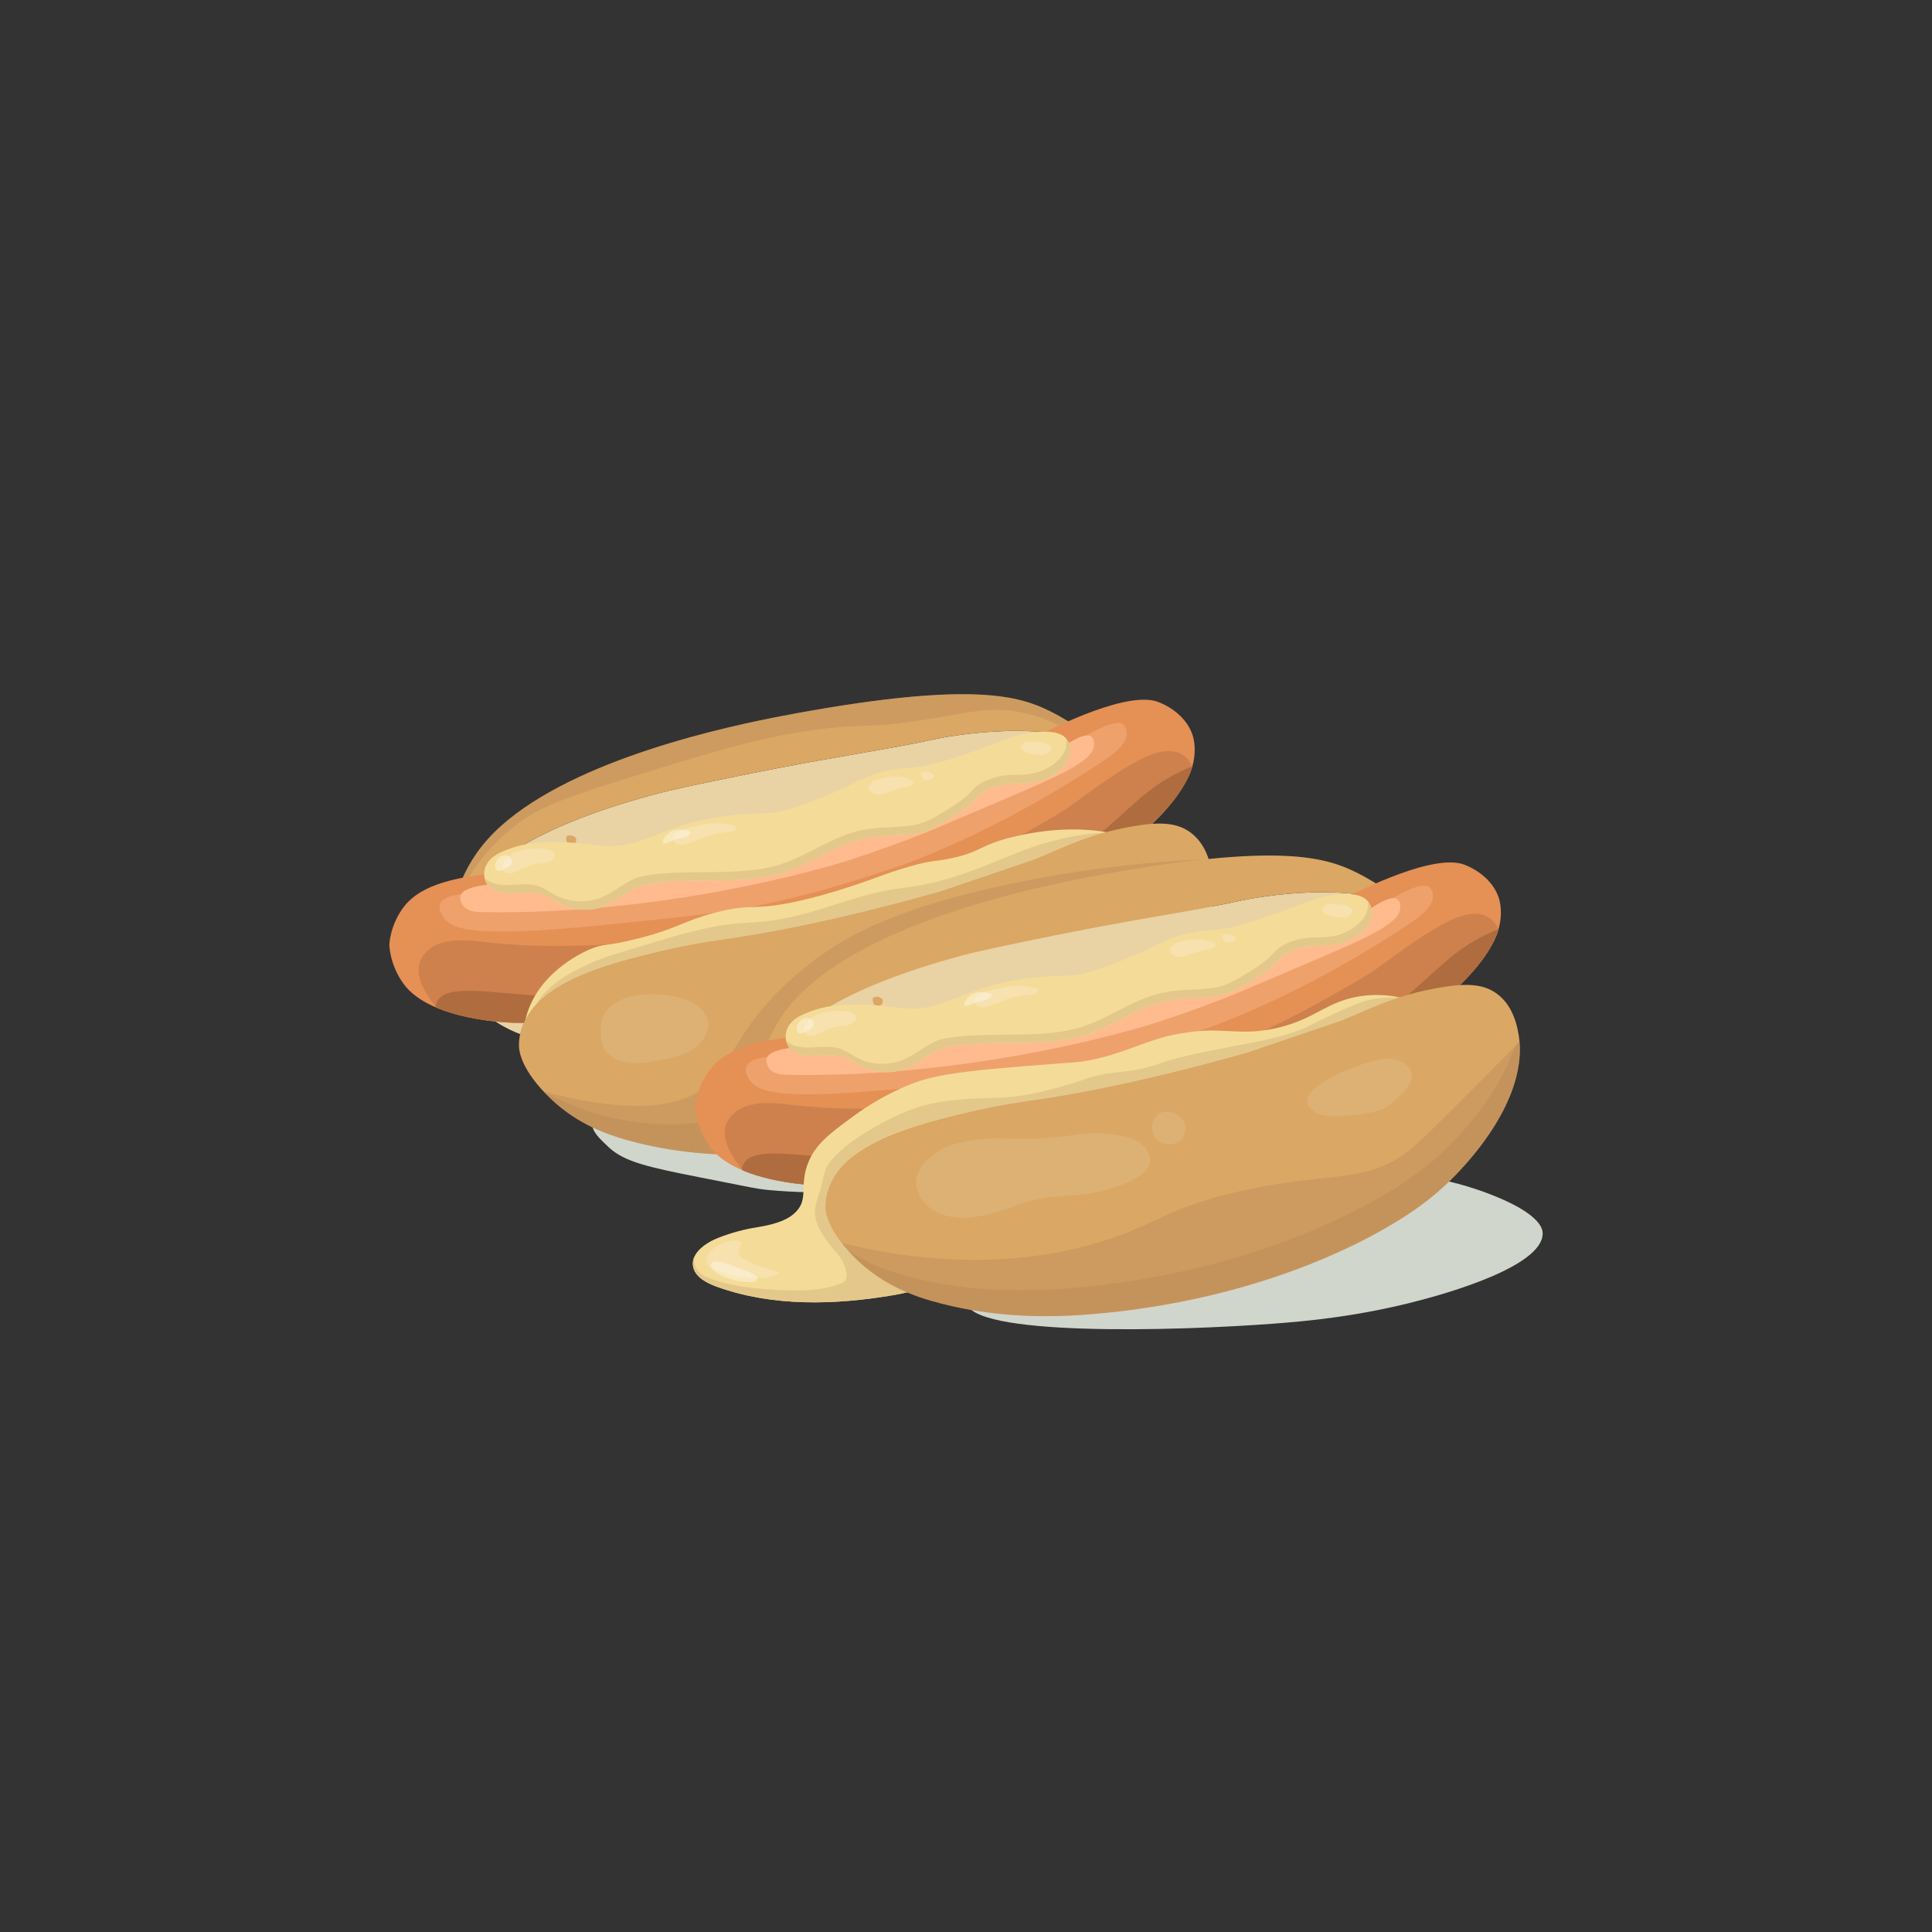 <?xml version="1.0" encoding="utf-8"?>
<!-- Generator: Adobe Illustrator 28.0.0, SVG Export Plug-In . SVG Version: 6.00 Build 0)  -->
<svg version="1.1" id="Layer_1" xmlns="http://www.w3.org/2000/svg" xmlns:xlink="http://www.w3.org/1999/xlink" x="0px" y="0px"
	 viewBox="0 0 1080 1080" style="enable-background:new 0 0 1080 1080;" xml:space="preserve">
<rect x="0" y="0" width="1080" height="1080" fill="#333333" stroke="none"/>
<style type="text/css">
	.st0{fill:none;stroke:#C1873A;stroke-width:16;stroke-linecap:round;stroke-linejoin:round;stroke-miterlimit:10;}
	.st1{fill:#E2D0E1;}
	.st2{fill:#EDE6EE;}
	.st3{fill:#DA9E53;}
	.st4{fill:#C98D4C;}
	.st5{fill:#DD6A6E;}
	.st6{fill:#D1626B;}
	.st7{fill:#F3EFF4;}
	.st8{fill:#C45C69;}
	.st9{fill:#FFB92E;}
	.st10{opacity:0.5;fill:#96A488;}
	.st11{fill:#F0F3EC;}
	.st12{fill:#E5E9E0;}
	.st13{fill:#B5CAD2;}
	.st14{fill:none;stroke:#009245;stroke-width:4;stroke-miterlimit:10;}
	.st15{fill:none;stroke:#009245;stroke-width:4;stroke-linecap:round;stroke-linejoin:round;stroke-miterlimit:10;}
	.st16{fill:none;stroke:#009245;stroke-width:4.108;stroke-linecap:round;stroke-linejoin:round;stroke-miterlimit:10;}
	.st17{fill:none;stroke:#000000;stroke-width:1.995;stroke-miterlimit:10;}
	.st18{fill:none;stroke:#000000;stroke-width:1.892;stroke-miterlimit:10;}
	.st19{fill:none;stroke:#000000;stroke-width:1.924;stroke-miterlimit:10;}
	.st20{fill:none;stroke:#000000;stroke-width:1.924;stroke-linecap:round;stroke-linejoin:round;stroke-miterlimit:10;}
	.st21{fill:none;stroke:#000000;stroke-width:1.731;stroke-linecap:round;stroke-linejoin:round;stroke-miterlimit:10;}
	.st22{fill:none;stroke:#000000;stroke-width:2;stroke-miterlimit:10;}
	.st23{fill:none;stroke:#000000;stroke-width:2;stroke-linecap:round;stroke-linejoin:round;stroke-miterlimit:10;}
	.st24{fill:#FFC257;}
	.st25{fill:#EDA229;}
	.st26{fill:#DD8E1B;}
	.st27{fill:#FFD085;}
	.st28{fill:none;stroke:#000000;stroke-width:3.415;stroke-linecap:round;stroke-linejoin:round;stroke-miterlimit:10;}
	.st29{fill:none;stroke:#000000;stroke-width:1.838;stroke-linecap:round;stroke-linejoin:round;stroke-miterlimit:10;}
	.st30{fill:none;stroke:#000000;stroke-linecap:round;stroke-linejoin:round;stroke-miterlimit:10;}
	.st31{fill:#D1D6CC;}
	.st32{fill:#F4DC98;}
	.st33{fill:#E9D2A3;}
	.st34{fill:#DAA765;}
	.st35{fill:#D09E62;}
	.st36{opacity:0.5;fill:#EDE1CA;}
	.st37{opacity:0.3;fill:#AF8056;}
	.st38{opacity:0.28;fill:#AF8056;}
	.st39{fill:#F3814A;}
	.st40{fill:#CF602F;}
	.st41{fill:#C35233;}
	.st42{fill:#F38A62;}
	.st43{opacity:0.2;fill:#FFFFFF;}
	.st44{opacity:0.37;fill:#DA7446;}
	.st45{opacity:0.1;fill:#FFFFFF;}
	.st46{opacity:0.08;fill:#FFFFFF;}
	.st47{opacity:0.3;fill:#997552;enable-background:new    ;}
	.st48{fill:#E5C98C;}
	.st49{opacity:0.6;fill:#F9E4BB;enable-background:new    ;}
	.st50{opacity:0.8;fill:#F9E4BB;enable-background:new    ;}
	.st51{fill:#618828;}
	.st52{fill:#92A931;}
	.st53{fill:#809A2C;}
	.st54{opacity:0.6;fill:#92A931;}
	.st55{opacity:0.6;fill:#618828;}
	.st56{opacity:0.25;fill:#E9D2A3;}
	.st57{fill:#E59055;}
	.st58{fill:#CE814D;}
	.st59{fill:#AF6C3E;}
	.st60{fill:#EFA16C;}
	.st61{fill:#FFBB8D;}
	.st62{fill:#E4C88B;}
	.st63{opacity:0.7;fill:#F8E3BA;}
	.st64{opacity:0.35;fill:#FFFFFF;}
	.st65{fill:#4D851D;}
	.st66{fill:#437A0F;}
	.st67{fill:#3B680B;}
	.st68{fill:#5B9324;}
	.st69{fill:#77B234;}
	.st70{fill:#E8EECB;}
	.st71{fill:#EFF4D4;}
	.st72{fill:#E3E8BF;}
	.st73{fill:#F9FFE1;}
	.st74{fill:#FCFFE9;}
	.st75{fill:#BF2C5A;}
	.st76{fill:#AF2859;}
	.st77{fill:#A3285A;}
	.st78{fill:#F3CEE4;}
	.st79{fill:#FFE3F7;}
	.st80{fill:#FFF8FD;}
	.st81{fill:#DBA9C9;}
	.st82{fill:#C9356A;}
	.st83{fill:#E0518B;}
	.st84{fill:#F96EA0;}
	.st85{fill:#A07A50;}
	.st86{fill:#BC916D;}
	.st87{fill:#936E4A;}
	.st88{fill:none;}
	.st89{fill:#E1AE4F;}
	.st90{fill:#D69F45;}
	.st91{fill:#C1873A;}
	.st92{fill:#E8B564;}
	.st93{fill:#F4C376;}
	.st94{fill:#AA7331;}
	.st95{fill:#839E39;}
	.st96{fill:#959F38;}
	.st97{fill:#8FAA44;}
	.st98{fill:#A8BF55;}
	.st99{fill:#708426;}
	.st100{fill:#FFCC73;}
	.st101{fill:#EDCC8C;}
	.st102{fill:#FFDDA1;}
	.st103{fill:#DDBB80;}
	.st104{fill:#FFE8C2;}
	.st105{fill:#CEA974;}
	.st106{fill:none;stroke:#E1AE4F;stroke-width:16;stroke-linecap:round;stroke-linejoin:round;stroke-miterlimit:10;}
	.st107{fill:none;stroke:#D69F45;stroke-width:16;stroke-linecap:round;stroke-linejoin:round;stroke-miterlimit:10;}
	.st108{fill:none;stroke:#F4C376;stroke-width:16;stroke-linecap:round;stroke-linejoin:round;stroke-miterlimit:10;}
	.st109{fill:none;stroke:#C1873A;stroke-width:5.62;stroke-linecap:round;stroke-linejoin:round;stroke-miterlimit:10;}
	.st110{fill:none;stroke:#E1AE4F;stroke-width:5.62;stroke-linecap:round;stroke-linejoin:round;stroke-miterlimit:10;}
	.st111{fill:none;stroke:#D69F45;stroke-width:5.62;stroke-linecap:round;stroke-linejoin:round;stroke-miterlimit:10;}
	.st112{fill:none;stroke:#F4C376;stroke-width:5.62;stroke-linecap:round;stroke-linejoin:round;stroke-miterlimit:10;}
	.st113{fill:none;stroke:#F4C376;stroke-width:5.267;stroke-linecap:round;stroke-linejoin:round;stroke-miterlimit:10;}
	.st114{fill:none;stroke:#EDCC8C;stroke-width:5.88;stroke-linecap:round;stroke-linejoin:round;stroke-miterlimit:10;}
	.st115{fill:none;stroke:#FFDDA1;stroke-width:5.88;stroke-linecap:round;stroke-linejoin:round;stroke-miterlimit:10;}
	.st116{fill:none;stroke:#FFE8C2;stroke-width:5.88;stroke-linecap:round;stroke-linejoin:round;stroke-miterlimit:10;}
	.st117{fill:none;stroke:#D1626B;stroke-width:5.239;stroke-miterlimit:10;}
	.st118{fill:none;stroke:#D1626B;stroke-width:5.452;stroke-miterlimit:10;}
	.st119{fill:none;stroke:#DD6A6E;stroke-width:5.239;stroke-miterlimit:10;}
	.st120{fill:none;stroke:#AD4D58;stroke-width:5.037;stroke-miterlimit:10;}
	.st121{fill:none;stroke:#D1626B;stroke-width:4.841;stroke-miterlimit:10;}
	.st122{fill:none;stroke:#D1626B;stroke-width:5.037;stroke-miterlimit:10;}
	.st123{fill:none;stroke:#DD6A6E;stroke-width:4.841;stroke-miterlimit:10;}
</style>
<g>
	<g>
		<path class="st31" d="M606.44,627.75c0,21.67-103.58,36.89-137.73,38.52c-21,1.01-41.03-1.25-41.03-1.25
			c-4.25-0.48-5.78-0.76-37.11-7c-27.57-5.49-41.54-8.41-50.41-16.8c-5.36-5.07-9.33-8.82-9.19-13.47
			c0.58-19.52,73.05-38.52,137.73-38.52C544.78,589.23,606.44,606.48,606.44,627.75z"/>
		<path class="st31" d="M862.35,689.23c0.65,19.07-56.8,34.5-67.46,37.36c-35.02,9.41-65.32,12.01-82.65,13.32
			c-55.03,4.18-171.03,7.44-172.2-12.46c-1.2-20.38,124.1-57.97,174.06-67.05c24.15-4.39,70.88-11.71,119.89,7.58
			C861.15,678.67,862.27,687,862.35,689.23z"/>
	</g>
	<g>
		<g>
			<path class="st33" d="M633.2,462.12l-0.85,0.29c-0.36,0.06-0.74,0.12-1.11,0.2c-18.13,3.53-34.06,10.76-51.14,17.34
				c-44.55,17.17-91.73,29.87-138.71,39.21c-25.78,5.12-51.87,7.98-77.44,14.18c-29.12,7.06-59.95,16.64-70.2,36.92
				c-0.73,1.46-2.08,4.18-2.91,7.82c-6.32-2.35-18.46-7.9-28.29-20.3c-3.12-3.94-9.9-12.5-11.44-23.92c-0.43-3.2-0.41-6.3-0.04-9.31
				c0-0.02,0-0.04,0.01-0.06c1.82-14.54,11.83-26.44,17.71-33.27c5.87-6.8,25.31-27.59,95.68-46.8
				c10.67-2.91,25.55-6.08,54.96-12.01c47.32-9.55,77.33-13.46,103.13-19.19c6.7-1.49,67.58-13.05,96.58,7.13
				c0.02,0.01,0.03,0.03,0.04,0.03C630.68,428.4,637.15,441.44,633.2,462.12z"/>
			<path class="st34" d="M619.13,420.34c-29-20.19-89.88-8.62-96.58-7.13c-25.8,5.73-55.81,9.64-103.13,19.19
				c-29.4,5.93-44.29,9.1-54.96,12.01c-70.37,19.21-89.82,40-95.68,46.8c-5.89,6.83-15.89,18.73-17.71,33.27
				c0.36-10.56,2.55-24.94,10.43-39.51c6.29-11.64,15-21.15,27.04-30.16c46.81-35.01,128.91-51.04,157.05-56.16
				c97.97-17.85,124.38-9.55,141.45-1.04C601,404.57,611.61,413.12,619.13,420.34z"/>
			<path class="st34" d="M316.49,469.02c0.09,1.54,1.37,3.65,3.12,3.49c1.61-0.15,2.84-2.16,2.47-3.54
				c-0.53-1.95-4.24-2.54-5.27-1.37C316.43,468.03,316.47,468.62,316.49,469.02z"/>
			<path class="st34" d="M539.99,452.86c-0.16-0.8-0.74-1.84-1.82-2.09c-1.23-0.29-2.2,0.65-2.33,0.78c-0.97,0.97-1.41,2.92-0.3,4
				c0.84,0.81,2.25,0.84,3.25,0.2C539.78,455.11,540.19,453.91,539.99,452.86z"/>
			<path class="st34" d="M538.97,443.92c-0.11-0.55-0.51-1.26-1.25-1.43c-0.84-0.2-1.51,0.44-1.6,0.53c-0.67,0.67-0.96,2-0.2,2.74
				c0.57,0.55,1.54,0.58,2.22,0.13C538.83,445.45,539.11,444.63,538.97,443.92z"/>
			<path class="st34" d="M551.69,446.46c-0.11-0.55-0.51-1.26-1.25-1.43c-0.84-0.2-1.51,0.44-1.6,0.53c-0.67,0.67-0.96,2-0.2,2.74
				c0.57,0.55,1.54,0.58,2.22,0.13C551.55,448,551.83,447.18,551.69,446.46z"/>
			<path class="st37" d="M619.04,420.34c-3.15-2.19-6.66-4-10.45-5.5c-16.1-9.19-24.24-14.09-37.87-16.67
				c-17.63-3.34-28.7,0.19-53.29,4.07c-35.1,5.53-32.87,1.57-65.5,6.29c-29.66,4.29-54.44,11.99-103.99,27.39
				c-37.41,11.62-49.42,16.87-62.18,27.39c-20.75,17.08-28.15,35.45-29.6,39.23c-2.77,7.16-4.28,13.9-5.09,19.77
				c0.59-10.3,2.99-23.74,10.34-37.33c6.29-11.64,14.99-21.15,27.04-30.16c46.81-35.01,128.91-51.04,157.04-56.17
				c97.97-17.85,124.38-9.54,141.45-1.04C600.91,404.57,611.52,413.12,619.04,420.34z"/>
			<path class="st34" d="M312.21,473.83c-0.13-0.59-1-0.86-1.55-1.03c-2.37-0.74-4.63,0.36-9.57,3.19
				c-4.23,2.42-6.34,3.63-7.41,4.42c0,0-4.28,3.15-7.67,8.4c-0.3,0.46-0.79,1.25-0.56,1.49c0.38,0.41,2.61-1.06,3.55-1.69
				c7.14-4.73,10.72-7.09,12.95-8.44C308.04,476.47,312.52,475.25,312.21,473.83z"/>
			<g>
				<path class="st57" d="M225.51,507.23c-7.62,10.27-7.86,20.82-7.86,20.82l0,0c0,0,0,10.88,7.86,21.82
					c15.29,21.27,62.32,21.87,62.32,21.87c108.88,1.38,197.89-27.33,197.89-27.33c0,0,148.31-49.53,178.21-109.33
					c6.89-13.77,2.6-24.55,2.6-24.56c-3.01-8.58-10.72-14.86-19-18.09c-16.69-6.5-56.91,13.47-68.83,19.6
					c-20.23,10.39-55.78,28.66-90.79,41.63c-7.72,2.86-38.81,14.13-80.91,21.87c-31.89,5.86-59.51,7.74-64.08,8.04
					c-25.23,1.65-39.63,0.83-69.31,4.8C257.83,490.48,235.81,493.35,225.51,507.23z"/>
				<path class="st58" d="M666.53,428.36c-0.59,2.12-1.44,4.37-2.6,6.7c-29.91,59.8-178.22,109.34-178.22,109.34
					s-89.01,28.71-197.89,27.33c0,0-24.44-0.31-43.8-8.45c-0.09-0.11-0.17-0.22-0.25-0.32c-5.58-7.1-13.34-18.17-8.05-27.4
					c7.16-12.48,24.96-10.16,36.72-8.8c12.72,1.46,25.61,2.04,38.56,2.04c23.83,0,47.84-1.97,71.26-4.03
					c36.06-3.17,72.14-8.67,106.71-20.69c29.35-10.21,57.71-23.39,84.69-38.79c9.59-5.48,18.91-10.43,27.86-17.02
					c9.53-7.03,19.02-13.96,29.22-19.96c8.05-4.74,21.2-12.2,30.46-6.28C663.57,423.54,665.29,425.8,666.53,428.36z"/>
				<path class="st59" d="M666.54,428.37c-0.59,2.12-1.44,4.37-2.6,6.71c-29.91,59.8-178.22,109.34-178.22,109.34
					s-89.01,28.71-197.89,27.33c0,0-24.17-0.31-43.47-8.31c-0.55-0.23-0.88-0.82-0.76-1.41c0.15-0.75,0.41-1.51,0.8-2.27
					c5.25-9.93,28.87-4.68,58.41-3.1c18.24,0.98,36.53-1.07,54.79-1.55c25.83-0.68,111.93-2.94,196.42-48.07
					c17.39-9.29,31.3-18.57,41.35-25.85c3.83-2.78,10.38-7.54,18.62-14.41c19.08-15.91,27.02-26.25,45.22-35.15
					C662.33,430.09,664.94,429.01,666.54,428.37z"/>
				<path class="st60" d="M247.06,511.44c5.09,9.95,23.08,12.69,101.12,4.57c36.49-3.8,54.74-5.7,74.84-9.71
					c32.34-6.46,55.28-14.03,79.98-22.28c0,0,52.54-17.55,114.83-59.42c5.07-3.41,12.69-9.12,12-15.43c-0.17-1.58-0.87-3.19-1.71-4
					c-6.53-6.31-39.48,17.84-53.7,27.42c-35.35,23.82-66.53,32.78-119.4,47.99c-30.05,8.64-59.46,17.1-99.98,19.42
					c-55.56,3.19-105.47-6.86-109.12,5.71C245.28,507.95,246.33,510,247.06,511.44z"/>
				<path class="st61" d="M284.19,493.97c-3.31,0.02-25.06,0.06-26.79,6.8c-0.42,1.64,0.26,3.95,1.52,5.56
					c2.37,3.05,6.73,3.48,9.6,3.54c111.45,2.03,206.5-29.14,206.5-29.14c4.83-1.58,14.28-4.73,26.31-9.13
					c16.3-5.97,22.53-8.83,58.58-24.22c31.83-13.59,51.44-21.8,51.71-30.99c0.02-0.74,0.1-3.31-1.52-4.55
					c-4.03-3.1-14.91,4.96-17.18,6.57c-19.2,13.64-96.21,44.4-132.72,54.91C397.45,491.36,300.44,493.87,284.19,493.97z"/>
			</g>
			<g>
				<path class="st32" d="M615.52,464.73c-5.51-0.8-23.55-2.97-48.32,2.89c-20.06,4.75-17.93,8.47-35.74,12.21
					c-4.65,0.98-8.16,1.37-9.03,1.47c-11.06,1.27-28.38,7.72-32.87,9.36c-4.71,1.72-24.2,8.86-43.82,13.18
					c-25.36,5.59-24.99,0.76-46.51,6.47c-17.5,4.64-19.38,8.26-41.38,14.02c-20.09,5.25-19.59,2.51-28.86,6.67
					c-4.96,2.23-28.41,13.47-34.84,37.34c-1.39,5.18-1.64,9.64-1.63,12.56c4.33-6.41,12.27-16.86,24.7-26.53
					c36.99-28.76,70.06-16.5,153.92-35.62c20.69-4.72,39.2-8.94,63.3-17.41c10.54-3.7,15.16-5.21,27.37-9.44
					c17.01-5.9,41.42-14.01,72.09-23C629.47,467.53,623.18,465.85,615.52,464.73z"/>
				<path class="st62" d="M617.49,465.38c-12.37,3.73-24.72,10.97-37.95,16.5l-52.6,17.86l-0.02,0.01
					c-2.66,0.74-5.57,1.54-8.77,2.42c-32.98,9.13-58.23,14.5-63.44,15.61c-50.94,10.75-50.98,7.32-89.45,16.64
					c-1.05,0.25-2.09,0.51-3.14,0.77c-7.68,1.44-14.79,3.32-21.65,6.07c-0.01,0-0.02,0-0.03,0.01
					c-19.06,6.17-36.01,14.56-44.02,27.65c1.45-4.94,4.19-9.54,7.63-13.4c5.2-5.83,11.92-10.12,18.87-13.69
					c7.05-3.63,14.45-6.59,22.06-8.85c18.31-5.42,38.88-12.44,57.71-15.62c9.76-1.65,19.76-1.47,29.56-2.9
					c25.56-3.74,46.8-15.1,72.46-18.11c25.92-3.04,45.35-12.28,65.99-20.49C584.71,470.29,602.63,466.04,617.49,465.38z"/>
			</g>
			<path class="st34" d="M644.76,564.2c-13.44,14.56-26.99,23.59-39,30.68c-14.66,8.66-72.71,41.4-164.85,49.4
				c-19.43,1.68-54.11,3.48-91.52-7.28c-9.56-2.76-26.43-8.37-41.6-22.88c-16.39-15.67-17.6-26.51-17.68-29.12
				c-0.08-2.68,0.23-5.13,0.73-7.26c0.83-3.64,2.18-6.37,2.91-7.82c10.25-20.28,41.08-29.86,70.2-36.92
				c38.46-9.32,38.5-5.89,89.44-16.64c5.21-1.1,30.46-6.48,63.44-15.6c3.2-0.88,6.11-1.68,8.77-2.42l0.02-0.01l52.6-17.86
				c18.85-7.88,30.77-14.08,53.02-18.19c0.37-0.07,0.75-0.14,1.11-0.2c15.62-2.8,25.51-2.41,33.21,3.32
				c8.34,6.21,10.61,16.11,11.44,19.76C685.04,520.34,652.39,555.93,644.76,564.2z"/>
			<g>
				<path class="st37" d="M673.69,480.36c-15.67,1.66-34.34,4.38-56.76,8.46c-28.13,5.13-110.23,21.15-157.05,56.16
					c-12.04,9.01-20.75,18.53-27.04,30.16c-7.88,14.57-10.07,28.96-10.43,39.52c-0.01,0.02-0.01,0.04-0.01,0.06
					c-0.36,3-0.39,6.1,0.04,9.31c1.23,9.09,5.78,16.37,9.15,20.95c-20.17,1.24-50.19,1.23-82.21-7.98
					c-9.55-2.76-26.42-8.37-41.6-22.88c-1.43-1.37-2.74-2.7-3.95-3.99c57.56,15.31,82.35,6.18,94.2-5.83
					c10.88-11.04,14.81-28.54,39.49-52.5c0,0,8.36-8.12,18.78-15.89c18.81-14.04,47.14-28.71,106.43-41.42
					C591.02,488.43,628.64,482.32,673.69,480.36z"/>
				<path class="st37" d="M431.59,644.94c-20.17,1.24-50.19,1.23-82.21-7.98c-9.55-2.76-26.42-8.37-41.6-22.88
					c-1.43-1.37-2.74-2.7-3.95-3.99c12.24,6.79,38.53,19.16,73.48,18.41c18.24-0.39,33.52-4.24,44.83-8.25
					c0.03,1.23,0.13,2.47,0.3,3.74C423.67,633.08,428.22,640.36,431.59,644.94z"/>
			</g>
			<path class="st37" d="M626.22,591.46c-0.03-1-0.08-2-0.17-3.01c0.04-0.04,0.08-0.08,0.12-0.12
				C626.21,589.38,626.24,590.43,626.22,591.46z"/>
			<path class="st56" d="M337.91,566.73c-2.12,3.43-2.19,7.52-1.97,11.41c0.17,2.89,0.5,5.87,2.03,8.44
				c2.42,4.1,7.57,6.56,12.78,7.32c5.22,0.76,10.55,0.05,15.75-0.79c7.18-1.16,14.53-2.65,20.46-6.37
				c5.93-3.72,10.15-10.19,8.62-16.42c-1.3-5.25-6.39-9.3-12.08-11.38C369.95,553.99,346.14,553.42,337.91,566.73z"/>
			<g>
				<path class="st32" d="M334.47,472.56c-4.48-0.51-14.47-2.09-28.41-1.76c-5.43,0.13-12.43,0.57-20.35,3.36
					c-5.87,2.07-10.68,4.1-13.43,8.64c-2.67,4.42-2.12,10.5,2.2,13.8c7.39,5.65,19.27,0.47,28.5,3.37
					c3.72,1.17,6.74,3.59,10.15,5.34c7.41,3.8,16.9,4.27,24.71,1.21c8.65-3.39,15.18-10.71,24.49-12.29
					c23.19-3.92,47.03,0.11,69.99-4.73c18.52-3.91,33.13-17.02,51.68-20.81c8.67-1.78,17.72-1.41,26.55-2.44
					c9.62-1.13,15.89-5.81,23.14-10.24c13.2-8.07,10.56-10.76,19.18-14.78c14.36-6.7,23.04,0.14,36.07-7.99
					c7.5-4.68,8.78-9.53,9.05-10.77c0.24-1.08,1.26-6.43-2.42-10.07c-3.03-3-7.88-3.48-12.91-3.35
					c-14.85,0.36-22.28,5.76-44.85,13.15c-10.66,3.49-15.99,5.24-23.75,6.34c-8.01,1.13-11.6,0.66-19.17,2.45
					c-7.42,1.76-11.84,4.09-18.06,7.03c-6.98,3.29-23.19,10.94-36.73,14.59c-12.63,3.41-14.61,1.09-32.26,3.23
					C366.41,460.85,361.04,475.59,334.47,472.56z"/>
				<path class="st62" d="M598,422.47c-0.27,1.23-1.54,6.08-9.05,10.77c-13.05,8.13-21.72,1.28-36.08,7.98
					c-8.62,4.02-5.97,6.71-19.18,14.79c-7.24,4.42-13.52,9.11-23.14,10.23c-8.83,1.04-17.88,0.67-26.55,2.44
					c-18.56,3.8-33.16,16.91-51.68,20.81c-22.95,4.85-46.8,0.82-69.99,4.74c-9.32,1.57-15.85,8.9-24.5,12.29
					c-7.8,3.05-17.3,2.59-24.71-1.22c-3.41-1.75-6.43-4.17-10.14-5.34c-9.23-2.9-21.11,2.28-28.51-3.37
					c-2.07-1.57-3.27-3.79-3.68-6.16c0.44,0.55,0.96,1.05,1.55,1.49c7.39,5.65,19.28,0.47,28.5,3.37c3.73,1.17,6.74,3.59,10.15,5.34
					c7.4,3.8,16.9,4.27,24.71,1.21c8.65-3.38,15.18-10.71,24.49-12.28c23.19-3.92,47.03,0.11,69.99-4.74
					c18.52-3.9,33.14-17.01,51.68-20.81c8.67-1.78,17.73-1.4,26.56-2.44c9.62-1.13,15.89-5.81,23.13-10.23
					c13.2-8.08,10.57-10.77,19.19-14.78c14.36-6.7,23.03,0.14,36.07-7.98c7.5-4.68,8.78-9.54,9.06-10.78
					c0.14-0.61,0.53-2.63,0.15-4.93C599.18,416.47,598.23,421.44,598,422.47z"/>
				<path class="st63" d="M290.22,475.6c-4.68,1.37-8.89,4.88-9.11,9.2c-0.04,0.8,0.07,1.64,0.6,2.3c0.72,0.9,2.11,1.26,3.36,1.14
					c1.25-0.11,2.4-0.62,3.52-1.13c3.53-1.62,7.02-3.46,10.94-4.11c1.95-0.32,3.96-0.35,5.87-0.79c4.3-0.99,6.96-4.99,2.15-6.92
					C303.09,473.51,294.67,474.29,290.22,475.6z"/>
				<path class="st63" d="M376.71,470.48c0.84,1.66,3.41,1.95,5.44,1.61c3.8-0.63,7.13-2.52,10.67-3.86
					c4.81-1.83,10.05-2.66,15.27-3.12c0.98-0.09,2.01-0.18,2.79-0.69c0.78-0.52,1.15-1.62,0.48-2.25c-0.27-0.25-0.65-0.38-1.02-0.5
					c-7.54-2.41-14.32-1.45-21.78,0.28C384.69,462.84,373.8,464.7,376.71,470.48z"/>
				<path class="st63" d="M493.95,434.99c-2.31,0.43-4.67,0.88-6.48,2.43c-0.78,0.67-1.66,1.55-1.79,2.72
					c-0.25,2.21,2.48,3.95,5.02,3.99c2.54,0.04,4.88-1.05,7.2-1.93c2.93-1.11,6.01-1.92,9.16-2.4c1.69-0.26,3.84-0.81,3.93-2.31
					c0.08-1.22-3.18-2.16-4.22-2.46c-3.9-1.15-7.65-0.71-10.7-0.36C494.89,434.81,494.15,434.95,493.95,434.99z"/>
				<path class="st63" d="M515.17,431.97c-0.81,0.93-0.1,2.72,1.18,3.58c1.5,1,3.55,0.56,4.69-0.14c0.43-0.26,1.16-0.71,1.21-1.38
					c0.09-1.21-2.16-2.36-4.05-2.6C517.54,431.34,515.89,431.13,515.17,431.97z"/>
				<path class="st63" d="M578.9,414.68c-4.22-0.31-4.78-0.11-5.38,0.09c-1.7,0.55-3.08,2.16-2.57,3.68
					c0.55,1.65,2.79,2.27,4.7,2.64c1.68,0.32,7.61,2.1,10.57-0.51c0.2-0.18,1.54-1.36,1.26-2.68c-0.25-1.19-1.69-1.84-2.63-2.27
					C583.89,415.2,582.96,414.97,578.9,414.68z"/>
				<path class="st64" d="M282.03,478.21c-2.97,0.24-5.15,3.32-5.21,5.88c-0.01,0.57-0.03,1.76,0.83,2.36
					c1.09,0.75,2.66,0.22,3.88-0.34c1.63-0.74,3.34-1.54,4.29-2.92c0.8-1.16,0.51-3.17-0.88-4.24
					C283.84,478.11,282.4,478.18,282.03,478.21z"/>
				<path class="st64" d="M370.69,469.55c-0.27,0.54-0.49,1.21-0.06,1.67c0.6,0.65,1.78,0.25,2.6-0.16
					c2.13-1.06,4.44-1.86,6.82-2.38c1.34-0.29,2.73-0.5,3.91-1.11c1.24-0.64,2.02-1.67,1.83-2.9
					C379.2,463.08,373.9,463.19,370.69,469.55z"/>
			</g>
		</g>
		<g>
			<path class="st33" d="M804.54,552.3l-0.85,0.29c-0.36,0.06-0.74,0.12-1.11,0.2c-18.13,3.53-34.06,10.76-51.14,17.34
				c-44.55,17.17-91.73,29.87-138.71,39.21c-25.78,5.12-51.87,7.98-77.44,14.18c-29.12,7.06-59.95,16.64-70.2,36.92
				c-0.73,1.46-2.08,4.18-2.91,7.82c-6.32-2.35-18.46-7.9-28.29-20.3c-3.12-3.94-9.9-12.5-11.44-23.92c-0.43-3.2-0.41-6.3-0.04-9.31
				c0-0.02,0-0.04,0.01-0.06c1.82-14.54,11.83-26.44,17.71-33.27c5.87-6.8,25.31-27.59,95.68-46.8
				c10.67-2.91,25.55-6.08,54.96-12.01c47.32-9.55,77.33-13.46,103.13-19.19c6.7-1.49,67.58-13.05,96.58,7.13
				c0.02,0.01,0.03,0.03,0.04,0.03C802.03,518.58,808.5,531.62,804.54,552.3z"/>
			<path class="st34" d="M790.47,510.52c-29-20.19-89.88-8.62-96.58-7.13c-25.8,5.73-55.81,9.64-103.13,19.19
				c-29.4,5.93-44.29,9.1-54.96,12.01c-70.37,19.21-89.82,40-95.68,46.8c-5.89,6.83-15.89,18.73-17.71,33.27
				c0.36-10.56,2.55-24.94,10.43-39.51c6.29-11.64,15-21.15,27.04-30.16c46.81-35.01,128.91-51.04,157.05-56.16
				c97.97-17.85,124.38-9.55,141.45-1.04C772.34,494.75,782.95,503.3,790.47,510.52z"/>
			<path class="st34" d="M487.83,559.2c0.09,1.54,1.37,3.65,3.12,3.49c1.61-0.15,2.84-2.16,2.47-3.54
				c-0.53-1.95-4.24-2.54-5.27-1.37C487.77,558.21,487.81,558.8,487.83,559.2z"/>
			<path class="st34" d="M711.33,543.04c-0.16-0.8-0.74-1.84-1.82-2.09c-1.23-0.29-2.2,0.65-2.33,0.78c-0.97,0.97-1.41,2.92-0.3,4
				c0.84,0.81,2.25,0.84,3.25,0.2C711.13,545.29,711.53,544.09,711.33,543.04z"/>
			<path class="st34" d="M710.31,534.1c-0.11-0.55-0.51-1.26-1.25-1.43c-0.84-0.2-1.51,0.44-1.6,0.53c-0.67,0.67-0.96,2-0.2,2.74
				c0.57,0.55,1.54,0.58,2.22,0.13C710.17,535.63,710.45,534.81,710.31,534.1z"/>
			<path class="st34" d="M723.03,536.64c-0.11-0.55-0.51-1.26-1.25-1.43c-0.84-0.2-1.51,0.44-1.6,0.53c-0.67,0.67-0.96,2-0.2,2.74
				c0.57,0.55,1.54,0.58,2.22,0.13C722.89,538.18,723.17,537.36,723.03,536.64z"/>
			<path class="st34" d="M483.55,564.01c-0.13-0.59-1-0.86-1.55-1.03c-2.37-0.74-4.63,0.36-9.57,3.19
				c-4.23,2.42-6.34,3.63-7.41,4.42c0,0-4.28,3.15-7.67,8.4c-0.3,0.46-0.79,1.25-0.56,1.49c0.38,0.41,2.61-1.06,3.55-1.69
				c7.14-4.73,10.72-7.09,12.95-8.44C479.38,566.65,483.87,565.43,483.55,564.01z"/>
			<g>
				<path class="st57" d="M396.67,598.2c-7.62,10.27-7.86,20.82-7.86,20.82v0c0,0,0,10.88,7.86,21.82
					c15.29,21.27,62.32,21.87,62.32,21.87c108.88,1.38,197.89-27.33,197.89-27.33c0,0,148.31-49.53,178.21-109.33
					c6.89-13.77,2.6-24.55,2.6-24.56c-3.01-8.58-10.72-14.86-19-18.09c-16.69-6.5-56.91,13.47-68.83,19.6
					c-20.23,10.39-55.78,28.66-90.79,41.63c-7.72,2.86-38.81,14.13-80.91,21.87c-31.89,5.86-59.51,7.74-64.08,8.04
					c-25.23,1.65-39.63,0.83-69.31,4.8C428.99,581.45,406.97,584.32,396.67,598.2z"/>
				<path class="st58" d="M837.7,519.34c-0.59,2.12-1.44,4.37-2.6,6.7c-29.91,59.8-178.22,109.34-178.22,109.34
					s-89.01,28.71-197.89,27.33c0,0-24.44-0.31-43.8-8.45c-0.09-0.11-0.17-0.22-0.25-0.32c-5.58-7.1-13.34-18.17-8.05-27.4
					c7.16-12.48,24.96-10.16,36.72-8.8c12.72,1.46,25.61,2.04,38.56,2.04c23.83,0,47.84-1.97,71.26-4.03
					c36.06-3.17,72.14-8.67,106.71-20.69c29.35-10.21,57.71-23.39,84.69-38.79c9.59-5.48,18.91-10.43,27.86-17.02
					c9.53-7.03,19.02-13.96,29.22-19.96c8.05-4.74,21.2-12.2,30.46-6.28C834.74,514.52,836.46,516.78,837.7,519.34z"/>
				<path class="st59" d="M837.71,519.34c-0.59,2.12-1.44,4.37-2.6,6.71c-29.91,59.8-178.22,109.34-178.22,109.34
					s-89.01,28.71-197.89,27.33c0,0-24.17-0.31-43.47-8.31c-0.55-0.23-0.88-0.82-0.76-1.41c0.15-0.75,0.41-1.51,0.8-2.27
					c5.25-9.93,28.87-4.68,58.41-3.1c18.24,0.98,36.53-1.07,54.79-1.55c25.83-0.68,111.93-2.94,196.42-48.07
					c17.39-9.29,31.3-18.57,41.35-25.85c3.83-2.78,10.38-7.54,18.62-14.41c19.08-15.91,27.02-26.25,45.22-35.15
					C833.49,521.07,836.1,519.98,837.71,519.34z"/>
				<path class="st60" d="M418.23,602.41c5.09,9.95,23.08,12.69,101.12,4.57c36.49-3.8,54.74-5.7,74.84-9.71
					c32.34-6.46,55.28-14.03,79.98-22.28c0,0,52.54-17.55,114.83-59.42c5.07-3.41,12.69-9.12,12-15.43c-0.17-1.58-0.87-3.19-1.71-4
					c-6.53-6.31-39.48,17.84-53.7,27.42c-35.35,23.82-66.53,32.78-119.4,47.99c-30.05,8.64-59.47,17.1-99.98,19.42
					c-55.56,3.19-105.47-6.86-109.12,5.71C416.44,598.92,417.49,600.97,418.23,602.41z"/>
				<path class="st61" d="M455.35,584.94c-3.31,0.02-25.06,0.06-26.79,6.8c-0.42,1.64,0.26,3.95,1.52,5.56
					c2.37,3.05,6.73,3.48,9.6,3.54c111.45,2.03,206.5-29.14,206.5-29.14c4.83-1.58,14.28-4.73,26.31-9.13
					c16.3-5.97,22.53-8.83,58.58-24.22c31.83-13.59,51.44-21.8,51.71-30.99c0.02-0.74,0.1-3.31-1.52-4.55
					c-4.03-3.1-14.91,4.96-17.18,6.57c-19.2,13.64-96.21,44.4-132.72,54.91C568.61,582.34,471.6,584.85,455.35,584.94z"/>
			</g>
			<g>
				<path class="st32" d="M802.74,568.15c-39.18,0.53-76.6,14.75-76.6,14.75c-33.27,14.51-61.01,23.57-84.88,29.72
					c-12.94,3.34-25.04,6.5-36.29,9.49c-20.42,5.43-38.06,10.26-52.96,14.43c-11.45,3.2-21.29,6.02-29.52,8.41
					c-20.85,6.05-31.45,9.39-32.09,9.46c0,0-23.35,2.78-26.43,10.85c-0.01,0.02-0.02,0.04-0.02,0.06c-0.04,0.11-0.08,0.22-0.11,0.33
					c0,0.03-0.01,0.05-0.01,0.05c-0.01,0.02-0.01,0.04-0.01,0.06c-0.05,0.23-0.11,0.46-0.16,0.7c-0.36,1.79-0.58,3.77-0.51,5.91
					c0.07,2.27,1.1,11.12,13.89,24.05c1.17,1.17,2.43,2.39,3.8,3.63c1.44,1.31,2.87,2.52,4.32,3.66c0.2,0.16,0.37,0.31,0.56,0.45
					c0.18,0.14,0.35,0.29,0.54,0.42c0.06,0.06,0.13,0.11,0.21,0.17c0.06,0.05,0.14,0.1,0.2,0.15c0.11,0.09,0.22,0.17,0.34,0.26
					c1.29,0.99,2.59,1.92,3.89,2.81c8.64,5.87,17.25,9.5,24.29,11.86c0.01,0.01,0.01,0.01,0.02,0.01c-2.6,1.06-5.36,1.91-8.14,2.6
					c-0.01-0.01-0.02-0.01-0.03-0.02c-2.42,0.61-4.85,1.1-7.23,1.5c-32.91,5.63-67.68,6.65-98.96-4.59
					c-5.49-1.97-11.53-5.06-13.14-10.27c-0.11-0.35-0.19-0.7-0.26-1.07c-0.07-0.41-0.12-0.81-0.13-1.21c-0.02-0.31-0.02-0.61,0-0.91
					c0.01-0.17,0.03-0.34,0.05-0.51c0.02-0.16,0.04-0.33,0.07-0.49c0.03-0.17,0.06-0.33,0.1-0.5c0.09-0.4,0.2-0.79,0.34-1.17
					c0.05-0.13,0.1-0.26,0.15-0.39c0.05-0.11,0.1-0.22,0.15-0.33v-0.01c2.18-4.79,8.05-8.47,13.49-10.59
					c6.96-2.72,14.24-4.69,21.67-5.87c12.45-1.98,18.19-5.01,21.71-8.71c3.33-3.51,3.88-6.91,4.07-10.89
					c0.07-1.44,0.09-2.95,0.17-4.57v-0.01c0.18-3.19,0.61-6.8,2.19-11.07c1.1-2.98,2.49-5.59,4.21-8
					c4.68-6.59,11.76-11.76,21.79-19.11c16.31-11.95,31.12-17.43,34.34-18.6c9.99-3.6,22.77-5.59,42.54-7.47
					c10.13-0.96,22.11-1.9,36.48-3.01c10.92-0.85,12.14-0.83,16.1-1.5c0.9-0.15,1.78-0.32,2.65-0.49
					c17.64-3.46,30.55-10.53,44.43-13.68c6.92-1.58,13.87-2.3,13.87-2.3c0.51-0.05,2.72-0.29,5.44-0.44
					c9.63-0.52,19.17,1.11,28.79,0.31c9.34-0.77,18.54-3.14,27-6.98c6.74-3.05,12.82-6.98,19.8-9.61
					c10.51-3.96,22.29-4.7,33.31-2.34c0.14,0.02,0.28,0.06,0.42,0.09c0.34,0.07,0.68,0.15,1.01,0.23c0.07,0.02,0.14,0.03,0.2,0.05
					c4.5,1.09,8.85,2.7,12.92,4.83C799.17,564,801.67,565.91,802.74,568.15z"/>
				<path class="st62" d="M783.86,557.91c-10.85,5.02-21.7,10.04-32.55,15.06c0,0-52.6,16.97-52.62,16.98
					c-2.66,0.71-5.56,1.47-8.77,2.3c-32.98,8.68-58.23,13.79-63.44,14.84c-13.18,2.64-22.95,4.39-30.86,5.67
					c-7.38,1.19-13.14,1.99-18.54,2.75c-0.06,0.01-0.11,0.02-0.17,0.02c-7.3,1.03-13.96,1.99-23.1,3.78
					c-4.77,0.93-10.21,2.09-16.77,3.6c-6.05,1.4-12.17,2.89-18.16,4.56c-0.1,0.03-0.2,0.06-0.29,0.09
					c-9.25,2.58-18.2,5.58-26.1,9.25c-6.71,3.12-12.67,6.73-17.42,10.98c-1.86,1.65-3.53,3.4-4.99,5.26
					c-1.24,1.57-2.33,3.23-3.25,4.96c-0.71,1.36-2.03,3.88-2.86,7.25c-0.01,0.02-0.02,0.04-0.02,0.06
					c-0.01,0.04-0.02,0.08-0.03,0.12c-0.01,0.06-0.03,0.12-0.04,0.18c-0.01,0.03-0.02,0.07-0.02,0.11c-0.05,0.22-0.1,0.43-0.15,0.66
					c-0.01,0.02-0.01,0.05-0.01,0.07c-0.09,0.36-0.15,0.73-0.21,1.12c-0.02,0.1-0.03,0.19-0.04,0.29c-0.06,0.4-0.11,0.81-0.15,1.24
					c-0.01,0.04-0.01,0.08-0.01,0.12c-0.03,0.24-0.05,0.5-0.06,0.75c-0.05,0.77-0.07,1.56-0.04,2.36c0.01,0.16,0.02,0.35,0.03,0.55
					c0.02,0.22,0.04,0.47,0.08,0.75c0.04,0.26,0.08,0.57,0.15,0.9c0.07,0.37,0.16,0.78,0.27,1.23c0.04,0.15,0.08,0.3,0.12,0.45
					c0.08,0.32,0.18,0.64,0.29,0.98c0.11,0.34,0.23,0.69,0.37,1.07c0.12,0.32,0.25,0.66,0.39,1c0.07,0.17,0.15,0.36,0.22,0.53
					c0.15,0.36,0.32,0.72,0.5,1.1c0.27,0.57,0.57,1.16,0.9,1.77c0.12,0.23,0.25,0.47,0.39,0.71c0.82,1.44,1.81,3,3.02,4.68
					c0.27,0.37,0.55,0.75,0.84,1.13c1.71,2.24,3.8,4.66,6.37,7.25c1.15,1.17,2.4,2.36,3.74,3.59c0.36,0.32,0.72,0.64,1.08,0.96
					c0.36,0.31,0.72,0.62,1.08,0.93c0.36,0.3,0.72,0.6,1.09,0.9c0.54,0.46,1.1,0.9,1.64,1.31c0.18,0.15,0.35,0.29,0.53,0.42
					c0.08,0.07,0.15,0.12,0.22,0.17c0.16,0.12,0.31,0.24,0.46,0.35c0.37,0.29,0.74,0.55,1.1,0.82c0.41,0.3,0.81,0.6,1.22,0.87
					c0.64,0.46,1.28,0.91,1.92,1.33c8.55,5.8,17.06,9.39,24.04,11.72c-0.02,0.01-0.04,0.02-0.06,0.02c-2.6,1.06-5.36,1.9-8.15,2.59
					c-2.42,0.61-4.85,1.1-7.23,1.5c-32.91,5.63-67.68,6.65-98.96-4.59c-5.49-1.97-11.53-5.06-13.14-10.27
					c-0.11-0.35-0.19-0.7-0.26-1.07c-0.07-0.41-0.12-0.81-0.13-1.21c-0.02-0.31-0.02-0.61,0-0.91c0.01-0.17,0.03-0.34,0.05-0.51
					c0.02-0.16,0.04-0.33,0.07-0.49c0.03-0.17,0.06-0.33,0.1-0.5c0.09-0.4,0.2-0.79,0.34-1.17c0.05-0.13,0.1-0.26,0.15-0.39
					c0.05-0.11,0.1-0.22,0.15-0.33c-0.18,1.6-0.22,4.47,1.48,7.13c1.73,2.74,4.46,3.94,7.01,4.92c9.95,3.8,19.65,5,26.19,5.63
					c5.14,0.5,8.99,0.7,11.67,0.85c11.71,0.7,23.82,0.84,34.73-3.28c1.08-0.39,2.17-0.87,2.98-1.67c1.13-1.11,1.53-3.45,0.05-7.89
					c-2.41-7.18-6.09-8.1-11.77-16.98c-2.93-4.57-5.53-9.66-4.88-15.23c0.51-4.38,2.21-8.48,3.4-12.69
					c1.24-4.39,1.42-8.66,4.01-12.59c0.71-1.08,1.5-1.94,3.07-3.66c1.09-1.2,5.1-5.48,11.79-10.06
					c20.3-13.92,36.53-18.48,36.53-18.48c13.89-3.91,27-4.32,36.53-4.62c5.69-0.18,13.09-0.14,23.55-1.98
					c4.84-0.85,8.35-1.75,14.3-3.3c17.57-4.56,16.63-5.69,26.19-7.7c12-2.53,14.93-1.07,27.73-4.62c4.83-1.34,3.61-1.33,10.12-3.3
					c4.51-1.37,11.76-3.39,38.51-8.49c7.93-1.51,7.3-1.33,9.96-1.89c8.13-1.71,16.85-3.55,26.34-7.26
					c5.29-2.07,3.13-1.71,16.74-8.01c14.41-6.67,18.06-7.64,19.58-8.02C768.45,558.17,775.18,557.09,783.86,557.91z"/>
				<path class="st63" d="M394.81,703.98c0.01,1.53,0.79,2.85,0.85,2.95c1.04,1.71,2.72,2.42,3.72,2.82
					c15.96,6.26,27.41,4.59,27.41,4.59c3.33-0.48,8.63-1.59,8.61-2.76c-0.01-0.6-1.44-0.88-5.89-2.23c-6.61-2-9.08-3.08-10.82-3.98
					c-3.29-1.69-5.34-2.78-5.81-4.82c-0.62-2.7,2.14-4.39,1.35-5.84c-1.1-2.03-7.78-1.11-12.73,1.59
					C400.12,697.08,394.8,699.99,394.81,703.98z"/>
				<path class="st64" d="M401.73,705.21c-0.85-0.11-1.73-0.18-2.55,0.06c-0.82,0.24-1.59,0.84-1.8,1.67
					c-0.2,0.79,0.14,1.63,0.6,2.31c1.01,1.48,2.59,2.47,4.18,3.29c5.42,2.82,11.55,4.25,17.66,4.13c0.85-0.02,1.74-0.07,2.47-0.51
					c0.73-0.44,1.23-1.37,0.91-2.16c-0.18-0.43-0.56-0.74-0.93-1.02c-3.22-2.41-6.57-3-10.2-4.38
					C408.57,707.27,405.58,705.7,401.73,705.21z"/>
			</g>
			<path class="st34" d="M849.61,586.61c0,0.19-0.01,0.38-0.01,0.57v0.21c-0.01,0.4-0.01,0.79-0.03,1.18c0,0.08,0,0.16-0.01,0.24
				c-0.01,0.28-0.02,0.57-0.04,0.85c-0.03,0.6-0.07,1.19-0.12,1.79c-0.05,0.6-0.11,1.19-0.18,1.78c-0.06,0.5-0.12,1-0.19,1.49
				c-0.39,2.78-0.96,5.53-1.68,8.23c-0.03,0.12-0.06,0.24-0.1,0.36c-0.02,0.06-0.04,0.13-0.06,0.2c-0.03,0.11-0.06,0.22-0.09,0.34
				c-0.05,0.15-0.09,0.31-0.14,0.47c-0.12,0.43-0.25,0.85-0.38,1.28c-0.11,0.34-0.21,0.67-0.32,1.01c-0.15,0.46-0.3,0.92-0.45,1.37
				c-0.15,0.42-0.29,0.83-0.44,1.24c-0.14,0.4-0.29,0.8-0.44,1.2c-0.15,0.4-0.3,0.8-0.46,1.2c-0.15,0.38-0.3,0.75-0.45,1.13
				c-0.82,1.99-1.7,3.94-2.62,5.85c-0.34,0.69-0.68,1.38-1.03,2.06c-0.22,0.43-0.45,0.86-0.67,1.29c-0.18,0.34-0.37,0.69-0.55,1.03
				c-0.8,1.47-1.63,2.91-2.46,4.32c-0.41,0.69-0.83,1.37-1.25,2.05c-0.25,0.4-0.5,0.8-0.75,1.19c-0.35,0.55-0.7,1.1-1.06,1.63
				c-3.46,5.28-7,9.9-10.09,13.64c-0.21,0.26-0.42,0.51-0.63,0.76c-0.13,0.17-0.27,0.33-0.4,0.48c-0.18,0.22-0.36,0.43-0.54,0.64
				c-1.96,2.32-3.67,4.21-4.95,5.61c-0.19,0.21-0.37,0.4-0.54,0.58c-0.14,0.16-0.28,0.31-0.41,0.45c-2.01,2.18-4.02,4.23-6.02,6.17
				c-11.44,11.06-22.78,18.5-33.01,24.54c-14.68,8.66-72.76,41.42-164.98,49.42c-1.31,0.12-2.7,0.23-4.15,0.34
				c-0.81,0.07-1.65,0.13-2.51,0.19c-0.16,0.01-0.32,0.02-0.48,0.03c-0.51,0.04-1.03,0.07-1.55,0.1c-1.65,0.11-3.37,0.2-5.15,0.29
				c-0.11,0-0.22,0.01-0.34,0.02c-0.03-0.01-0.05-0.01-0.07,0c-0.93,0.04-1.87,0.08-2.84,0.11c-0.58,0.02-1.17,0.04-1.77,0.06
				c-0.61,0.02-1.23,0.04-1.85,0.05c-0.08,0-0.15,0.01-0.23,0.01c-1.16,0.02-2.34,0.04-3.54,0.06c-0.64,0-1.28,0.01-1.93,0.01
				c-0.52,0.01-1.05,0.01-1.6,0.01c-0.57,0-1.13,0-1.71-0.01c-0.35,0-0.7,0-1.05-0.01c-11.5-0.15-24.48-1.05-38.25-3.43
				c-7.25-1.25-14.72-2.92-22.31-5.1c-3.65-1.05-8.37-2.53-13.66-4.75c-0.01-0.01-0.02-0.01-0.03-0.02
				c-8.53-3.59-18.55-9.16-27.91-18.11c-1.88-1.8-3.56-3.54-5.05-5.21c-1.32-1.45-2.49-2.84-3.53-4.18
				c-8.28-10.56-9.04-17.69-9.1-19.74c-0.09-2.55,0.2-4.89,0.65-6.95c0.02-0.1,0.05-0.21,0.07-0.31c0.11-0.49,0.24-0.97,0.37-1.43
				c0.83-2.93,1.92-5.13,2.55-6.39c2.34-4.63,5.76-8.71,9.98-12.31c5.01-4.3,11.16-7.94,18.01-11.1c7.82-3.59,16.54-6.56,25.51-9.13
				c0.09-0.03,0.19-0.06,0.29-0.09c5.43-1.55,10.95-2.97,16.41-4.29c8.14-1.97,14.56-3.37,20.1-4.46
				c14.18-2.78,22.64-3.49,39.55-6.4c7.72-1.33,17.2-3.13,29.79-5.78c5.21-1.1,30.47-6.48,63.45-15.6c3.2-0.88,6.1-1.68,8.76-2.42
				l0.03-0.01l52.59-17.86c12.12-5.07,21.37-9.44,32.35-13c0.11-0.04,0.21-0.08,0.32-0.11c6.01-1.94,12.54-3.64,20.35-5.08
				c0.38-0.07,0.75-0.14,1.11-0.2c0.3-0.05,0.6-0.11,0.9-0.16c15.11-2.62,24.77-2.14,32.31,3.48c8.34,6.21,10.61,16.11,11.44,19.76
				c0.52,2.3,0.87,4.6,1.07,6.89c0.03,0.37,0.06,0.74,0.09,1.12c0.02,0.35,0.04,0.7,0.06,1.05c0.01,0.28,0.02,0.55,0.03,0.83v0.12
				c0,0.01,0,0.01,0,0.02v0.3C849.6,585.98,849.61,586.29,849.61,586.61z"/>
			<g>
				<path class="st37" d="M849.6,587.18v0.21c0,0.06,0,0.13-0.01,0.2c0,0.33-0.01,0.65-0.02,0.98c0,0.08,0,0.16-0.01,0.24
					c-0.01,0.28-0.02,0.57-0.04,0.85c-0.03,0.6-0.07,1.19-0.12,1.79c-0.05,0.6-0.11,1.19-0.18,1.78c-0.06,0.5-0.12,1-0.19,1.49
					c-0.39,2.78-0.96,5.53-1.68,8.23c-0.03,0.07-0.05,0.15-0.07,0.22c-0.01,0.05-0.02,0.09-0.03,0.14c-0.02,0.06-0.04,0.13-0.06,0.2
					c-0.08,0.27-0.15,0.54-0.23,0.81c-0.12,0.43-0.25,0.85-0.38,1.28c-0.11,0.34-0.21,0.67-0.32,1.01c-0.15,0.46-0.3,0.92-0.45,1.37
					c-0.15,0.42-0.29,0.83-0.44,1.24c-0.14,0.4-0.29,0.8-0.44,1.2c-0.15,0.4-0.3,0.8-0.46,1.2c-0.15,0.38-0.3,0.75-0.45,1.13
					c-0.82,1.99-1.7,3.94-2.62,5.85c-0.34,0.69-0.68,1.38-1.03,2.06c-0.22,0.43-0.45,0.86-0.67,1.29c-0.18,0.34-0.37,0.69-0.55,1.03
					c-0.8,1.47-1.63,2.91-2.46,4.32c-0.41,0.69-0.83,1.37-1.25,2.05c-0.25,0.4-0.5,0.8-0.75,1.19c-0.35,0.55-0.7,1.1-1.06,1.63
					c-3.46,5.28-7,9.9-10.09,13.64c-0.21,0.26-0.42,0.51-0.63,0.76c-0.13,0.17-0.27,0.33-0.4,0.48c-0.18,0.22-0.36,0.43-0.54,0.64
					c-1.96,2.32-3.67,4.21-4.95,5.61c-0.19,0.21-0.37,0.4-0.54,0.58c-0.14,0.16-0.28,0.31-0.41,0.45c-2.01,2.18-4.02,4.23-6.02,6.17
					c-11.44,11.06-22.78,18.5-33.01,24.54c-14.68,8.66-72.76,41.42-164.98,49.42c-1.31,0.12-2.7,0.23-4.15,0.34
					c-0.81,0.07-1.65,0.13-2.51,0.19c-0.16,0.01-0.32,0.02-0.48,0.03c-0.51,0.04-1.03,0.07-1.55,0.1c-1.65,0.11-3.37,0.2-5.15,0.29
					c-0.11,0-0.22,0.01-0.34,0.02c-0.03-0.01-0.05-0.01-0.07,0c-0.93,0.04-1.87,0.08-2.84,0.11c-0.58,0.02-1.17,0.04-1.77,0.06
					c-0.61,0.02-1.23,0.04-1.85,0.05c-0.08,0-0.15,0.01-0.23,0.01c-1.16,0.02-2.34,0.04-3.54,0.06c-0.64,0-1.28,0.01-1.93,0.01
					c-0.52,0.01-1.05,0.01-1.6,0.01c-0.57,0-1.13,0-1.71-0.01c-0.35,0-0.7,0-1.05-0.01c-11.5-0.15-24.48-1.05-38.25-3.43
					c-7.25-1.25-14.72-2.92-22.31-5.1c-3.65-1.05-8.37-2.53-13.66-4.75c-0.01-0.01-0.02-0.01-0.03-0.02
					c-8.53-3.59-18.55-9.16-27.91-18.11c-1.88-1.8-3.56-3.54-5.05-5.21c-1.32-1.45-2.49-2.84-3.53-4.18
					c2.18,0.53,4.35,1.03,6.49,1.5c0.03,0.01,0.06,0.01,0.09,0.02c39.1,8.67,71.43,9.16,97.46,6.13c0.01,0,0.01,0,0.01,0
					c13.36-1.55,25.06-4.04,35.17-6.82c36.08-9.93,40.37-20.49,85.75-30.39c31.55-6.89,50.58-6.38,66.47-10.03
					c9.22-2.1,17.39-5.61,26.34-12.76c6.23-4.98,18.08-16.88,41.78-40.7c8.09-8.12,14.74-14.94,19.27-19.61l0.01-0.01l0.02-0.02
					l0.01-0.01c0.04,0.38,0.07,0.75,0.08,1.13c0.02,0.35,0.04,0.7,0.06,1.05c0.01,0.28,0.02,0.55,0.03,0.83
					c0.01,0.03,0.01,0.08,0,0.12c0,0.01,0,0.01,0,0.02v0.3C849.6,586.18,849.6,586.68,849.6,587.18z"/>
				<path class="st37" d="M849.61,586.61c0,0.19-0.01,0.38-0.01,0.57v0.21c-0.01,0.4-0.01,0.79-0.03,1.18c0,0.08,0,0.16-0.01,0.24
					c-0.01,0.28-0.02,0.57-0.04,0.85c-0.03,0.6-0.07,1.19-0.12,1.79c-0.05,0.6-0.11,1.19-0.18,1.78c-0.06,0.5-0.12,1-0.19,1.49
					c-0.39,2.78-0.96,5.53-1.68,8.23c-0.03,0.07-0.05,0.15-0.07,0.22c-0.01,0.05-0.02,0.09-0.03,0.14c-0.02,0.06-0.04,0.13-0.06,0.2
					c-0.03,0.11-0.06,0.22-0.09,0.34c-0.05,0.15-0.09,0.31-0.14,0.47c-0.12,0.43-0.25,0.85-0.38,1.28
					c-0.11,0.34-0.21,0.67-0.32,1.01c-0.15,0.46-0.3,0.92-0.45,1.37c-0.15,0.42-0.29,0.83-0.44,1.24c-0.14,0.4-0.29,0.8-0.44,1.2
					c-0.15,0.4-0.3,0.8-0.46,1.2c-0.15,0.38-0.3,0.75-0.45,1.13c-0.82,1.99-1.7,3.94-2.62,5.85c-0.34,0.69-0.68,1.38-1.03,2.06
					c-0.22,0.43-0.45,0.86-0.67,1.29c-0.18,0.34-0.37,0.69-0.55,1.03c-0.8,1.47-1.63,2.91-2.46,4.32c-0.41,0.69-0.83,1.37-1.25,2.05
					c-0.25,0.4-0.5,0.8-0.75,1.19c-0.35,0.55-0.7,1.1-1.06,1.63c-3.46,5.28-7,9.9-10.09,13.64c-0.21,0.26-0.42,0.51-0.63,0.76
					c-0.13,0.17-0.27,0.33-0.4,0.48c-0.18,0.22-0.36,0.43-0.54,0.64c-1.96,2.32-3.67,4.21-4.95,5.61c-0.19,0.21-0.37,0.4-0.54,0.58
					c-0.14,0.16-0.28,0.31-0.41,0.45c-2.01,2.18-4.02,4.23-6.02,6.17c-11.44,11.06-22.78,18.5-33.01,24.54
					c-14.68,8.66-72.76,41.42-164.98,49.42c-1.31,0.12-2.7,0.23-4.15,0.34c-0.81,0.07-1.65,0.13-2.51,0.19
					c-0.16,0.01-0.32,0.02-0.48,0.03c-0.51,0.04-1.03,0.07-1.55,0.1c-1.65,0.11-3.37,0.2-5.15,0.29c-0.11,0-0.22,0.01-0.34,0.02
					h-0.07c-0.93,0.04-1.87,0.08-2.84,0.11c-0.58,0.02-1.17,0.04-1.77,0.06c-0.61,0.02-1.23,0.04-1.85,0.05
					c-0.08,0-0.15,0.01-0.23,0.01c-1.16,0.02-2.34,0.04-3.54,0.06c-0.64,0-1.28,0.01-1.93,0.01c-0.52,0.01-1.05,0.01-1.6,0.01
					c-0.57,0-1.13,0-1.71-0.01c-0.35,0-0.7,0-1.05-0.01c-11.5-0.15-24.48-1.05-38.25-3.43c-7.25-1.25-14.72-2.92-22.31-5.1
					c-3.65-1.05-8.37-2.53-13.66-4.75c-0.01-0.01-0.02-0.01-0.03-0.02c-8.53-3.59-18.55-9.16-27.91-18.11
					c-1.88-1.8-3.56-3.54-5.05-5.21c5.86,3.84,11.61,6.7,16.82,8.87c0.11,0.04,0.21,0.08,0.31,0.12c5.44,2.24,10.29,3.73,14.07,4.78
					c13.47,3.74,26.6,5.95,38.85,7.15c8.79,0.86,17.13,1.21,24.84,1.24c0.61,0.01,1.2,0.01,1.8,0.01c0.58,0,1.12,0,1.68-0.01
					c10.93-0.04,20.38-0.68,27.76-1.33c96.93-8.41,157.98-42.85,173.41-51.96c5.42-3.19,11.13-6.76,17.01-11.01
					c7.83-5.66,15.94-12.51,24.02-21.26c5.33-5.77,22.25-24.19,30.56-46.75c0.92-2.5,2.33-4.78,4.17-6.69l0.01-0.01l0.02-0.02
					l0.01-0.01c0.04,0.38,0.07,0.75,0.08,1.13c0.02,0.35,0.04,0.7,0.06,1.05c0.01,0.28,0.02,0.55,0.03,0.83
					c0.01,0.03,0.01,0.08,0,0.12c0,0.01,0,0.01,0,0.02v0.3C849.6,585.98,849.61,586.29,849.61,586.61z"/>
			</g>
			<path class="st56" d="M542.67,637.55c-7.19,1.08-13.37,2.57-19.32,6.78c-3.54,2.5-10.52,7.55-11.13,15.59
				c-0.56,7.27,4.58,14.24,11.42,17.67c6.84,3.43,15.03,3.77,22.66,2.51c9.76-1.6,15.29-3.98,22.18-6.44
				c23.89-8.52,33.15-1.69,58.66-11.37c6.88-2.61,14.49-6.25,15.56-12.29c0.59-3.31-0.99-6.15-1.44-6.93
				c-3.32-5.78-10.98-7.68-17.13-8.66c-17.27-2.76-24.26,1.42-45.69,2.11C563.46,637.01,557.95,635.26,542.67,637.55z"/>
			<path class="st56" d="M734.85,621.53c2.5,1.62,5.54,2.17,8.51,2.39c6.42,0.47,12.85-0.48,19.21-1.43
				c3.58-0.53,7.22-1.08,10.5-2.62c3.68-1.73,6.68-4.6,9.61-7.43c3.44-3.31,7.17-7.44,6.42-12.15c-0.84-5.3-6.88-8.03-12.21-8.64
				C768.27,590.66,715.75,609.19,734.85,621.53z"/>
			<path class="st56" d="M646.92,623.26c-4.04,3.37-2.63,9.17-2.54,9.48c0.24,0.92,1.13,3.77,3.96,5.58
				c3.34,2.14,6.91,1.24,7.8,1.02c0.81-0.2,1.99-0.51,3.18-1.41c2.51-1.89,3.89-5.49,3.17-8.9c-1.02-4.87-5.75-6.64-6.46-6.9
				C655.08,621.81,650.46,620.32,646.92,623.26z"/>
			<g>
				<path class="st32" d="M503,563.38c-4.48-0.51-14.47-2.09-28.41-1.76c-5.43,0.13-12.43,0.57-20.35,3.36
					c-5.87,2.07-10.68,4.1-13.43,8.64c-2.67,4.42-2.12,10.5,2.2,13.8c7.39,5.65,19.27,0.47,28.5,3.37
					c3.72,1.17,6.74,3.59,10.15,5.34c7.41,3.8,16.9,4.27,24.71,1.21c8.65-3.39,15.18-10.71,24.49-12.29
					c23.19-3.92,47.03,0.11,69.99-4.73c18.52-3.91,33.13-17.02,51.68-20.81c8.67-1.78,17.72-1.41,26.55-2.44
					c9.62-1.13,15.89-5.81,23.14-10.24c13.2-8.07,10.56-10.76,19.18-14.78c14.36-6.7,23.04,0.14,36.07-7.99
					c7.5-4.68,8.78-9.53,9.05-10.77c0.24-1.08,1.26-6.43-2.42-10.07c-3.03-3-7.88-3.48-12.91-3.35
					c-14.85,0.36-22.28,5.76-44.85,13.15c-10.66,3.49-15.99,5.24-23.75,6.34c-8.01,1.13-11.6,0.66-19.17,2.45
					c-7.42,1.76-11.84,4.09-18.06,7.03c-6.98,3.29-23.19,10.94-36.73,14.59c-12.63,3.41-14.61,1.09-32.26,3.23
					C534.93,551.68,529.57,566.41,503,563.38z"/>
				<path class="st62" d="M766.52,513.3c-0.27,1.23-1.54,6.08-9.05,10.77c-13.05,8.13-21.72,1.28-36.08,7.98
					c-8.62,4.02-5.97,6.71-19.18,14.79c-7.24,4.42-13.52,9.11-23.14,10.23c-8.83,1.04-17.88,0.67-26.55,2.44
					c-18.56,3.8-33.16,16.91-51.68,20.81c-22.95,4.85-46.8,0.82-69.99,4.74c-9.32,1.57-15.85,8.9-24.5,12.29
					c-7.8,3.05-17.3,2.59-24.71-1.22c-3.41-1.75-6.43-4.17-10.14-5.34c-9.23-2.9-21.11,2.28-28.51-3.37
					c-2.07-1.57-3.27-3.79-3.68-6.16c0.44,0.55,0.96,1.05,1.55,1.49c7.39,5.65,19.28,0.47,28.5,3.37c3.73,1.17,6.74,3.59,10.15,5.34
					c7.4,3.8,16.9,4.27,24.71,1.21c8.65-3.38,15.18-10.71,24.49-12.28c23.19-3.92,47.03,0.11,69.99-4.74
					c18.52-3.9,33.14-17.01,51.68-20.81c8.67-1.78,17.73-1.4,26.56-2.44c9.62-1.13,15.89-5.81,23.13-10.23
					c13.2-8.08,10.57-10.77,19.19-14.78c14.36-6.7,23.03,0.14,36.07-7.98c7.5-4.68,8.78-9.54,9.06-10.78
					c0.14-0.61,0.53-2.63,0.15-4.93C767.71,507.3,766.76,512.27,766.52,513.3z"/>
				<path class="st63" d="M458.75,566.42c-4.68,1.37-8.89,4.88-9.11,9.2c-0.04,0.8,0.07,1.64,0.6,2.3c0.72,0.9,2.11,1.26,3.36,1.14
					c1.25-0.11,2.4-0.62,3.52-1.13c3.53-1.62,7.02-3.46,10.94-4.11c1.95-0.32,3.96-0.35,5.87-0.79c4.3-0.99,6.96-4.99,2.15-6.92
					C471.61,564.33,463.2,565.11,458.75,566.42z"/>
				<path class="st63" d="M545.24,561.3c0.84,1.66,3.41,1.95,5.44,1.61c3.8-0.63,7.13-2.52,10.67-3.86
					c4.81-1.83,10.05-2.66,15.27-3.12c0.98-0.09,2.01-0.18,2.79-0.69c0.78-0.52,1.15-1.62,0.48-2.25c-0.27-0.25-0.65-0.38-1.02-0.5
					c-7.54-2.41-14.32-1.45-21.78,0.28C553.22,553.66,542.32,555.52,545.24,561.3z"/>
				<path class="st63" d="M662.48,525.81c-2.31,0.43-4.67,0.88-6.48,2.43c-0.78,0.67-1.66,1.55-1.79,2.72
					c-0.25,2.21,2.48,3.95,5.02,3.99c2.54,0.04,4.88-1.05,7.2-1.93c2.93-1.11,6.01-1.92,9.16-2.4c1.69-0.26,3.84-0.81,3.93-2.31
					c0.08-1.22-3.18-2.16-4.22-2.46c-3.9-1.15-7.65-0.71-10.7-0.36C663.41,525.63,662.67,525.77,662.48,525.81z"/>
				<path class="st63" d="M683.69,522.79c-0.81,0.93-0.1,2.72,1.18,3.58c1.5,1,3.55,0.56,4.69-0.14c0.43-0.26,1.16-0.71,1.21-1.38
					c0.09-1.21-2.16-2.36-4.05-2.6C686.06,522.16,684.42,521.95,683.69,522.79z"/>
				<path class="st63" d="M747.42,505.5c-4.22-0.31-4.78-0.11-5.38,0.09c-1.7,0.55-3.08,2.16-2.57,3.68
					c0.55,1.65,2.79,2.27,4.7,2.64c1.68,0.32,7.61,2.1,10.57-0.51c0.2-0.18,1.54-1.36,1.26-2.68c-0.25-1.19-1.69-1.84-2.63-2.27
					C752.41,506.02,751.49,505.79,747.42,505.5z"/>
				<path class="st64" d="M450.56,569.03c-2.97,0.24-5.15,3.32-5.21,5.88c-0.01,0.57-0.03,1.76,0.83,2.36
					c1.09,0.75,2.66,0.22,3.88-0.34c1.63-0.74,3.34-1.54,4.29-2.92c0.8-1.16,0.51-3.17-0.88-4.24
					C452.37,568.93,450.92,569,450.56,569.03z"/>
				<path class="st64" d="M539.21,560.38c-0.27,0.54-0.49,1.21-0.06,1.67c0.6,0.65,1.78,0.25,2.6-0.16
					c2.13-1.06,4.44-1.86,6.82-2.38c1.34-0.29,2.73-0.5,3.91-1.11c1.24-0.64,2.02-1.67,1.83-2.9
					C547.73,553.9,542.42,554.01,539.21,560.38z"/>
			</g>
		</g>
	</g>
</g>
</svg>
